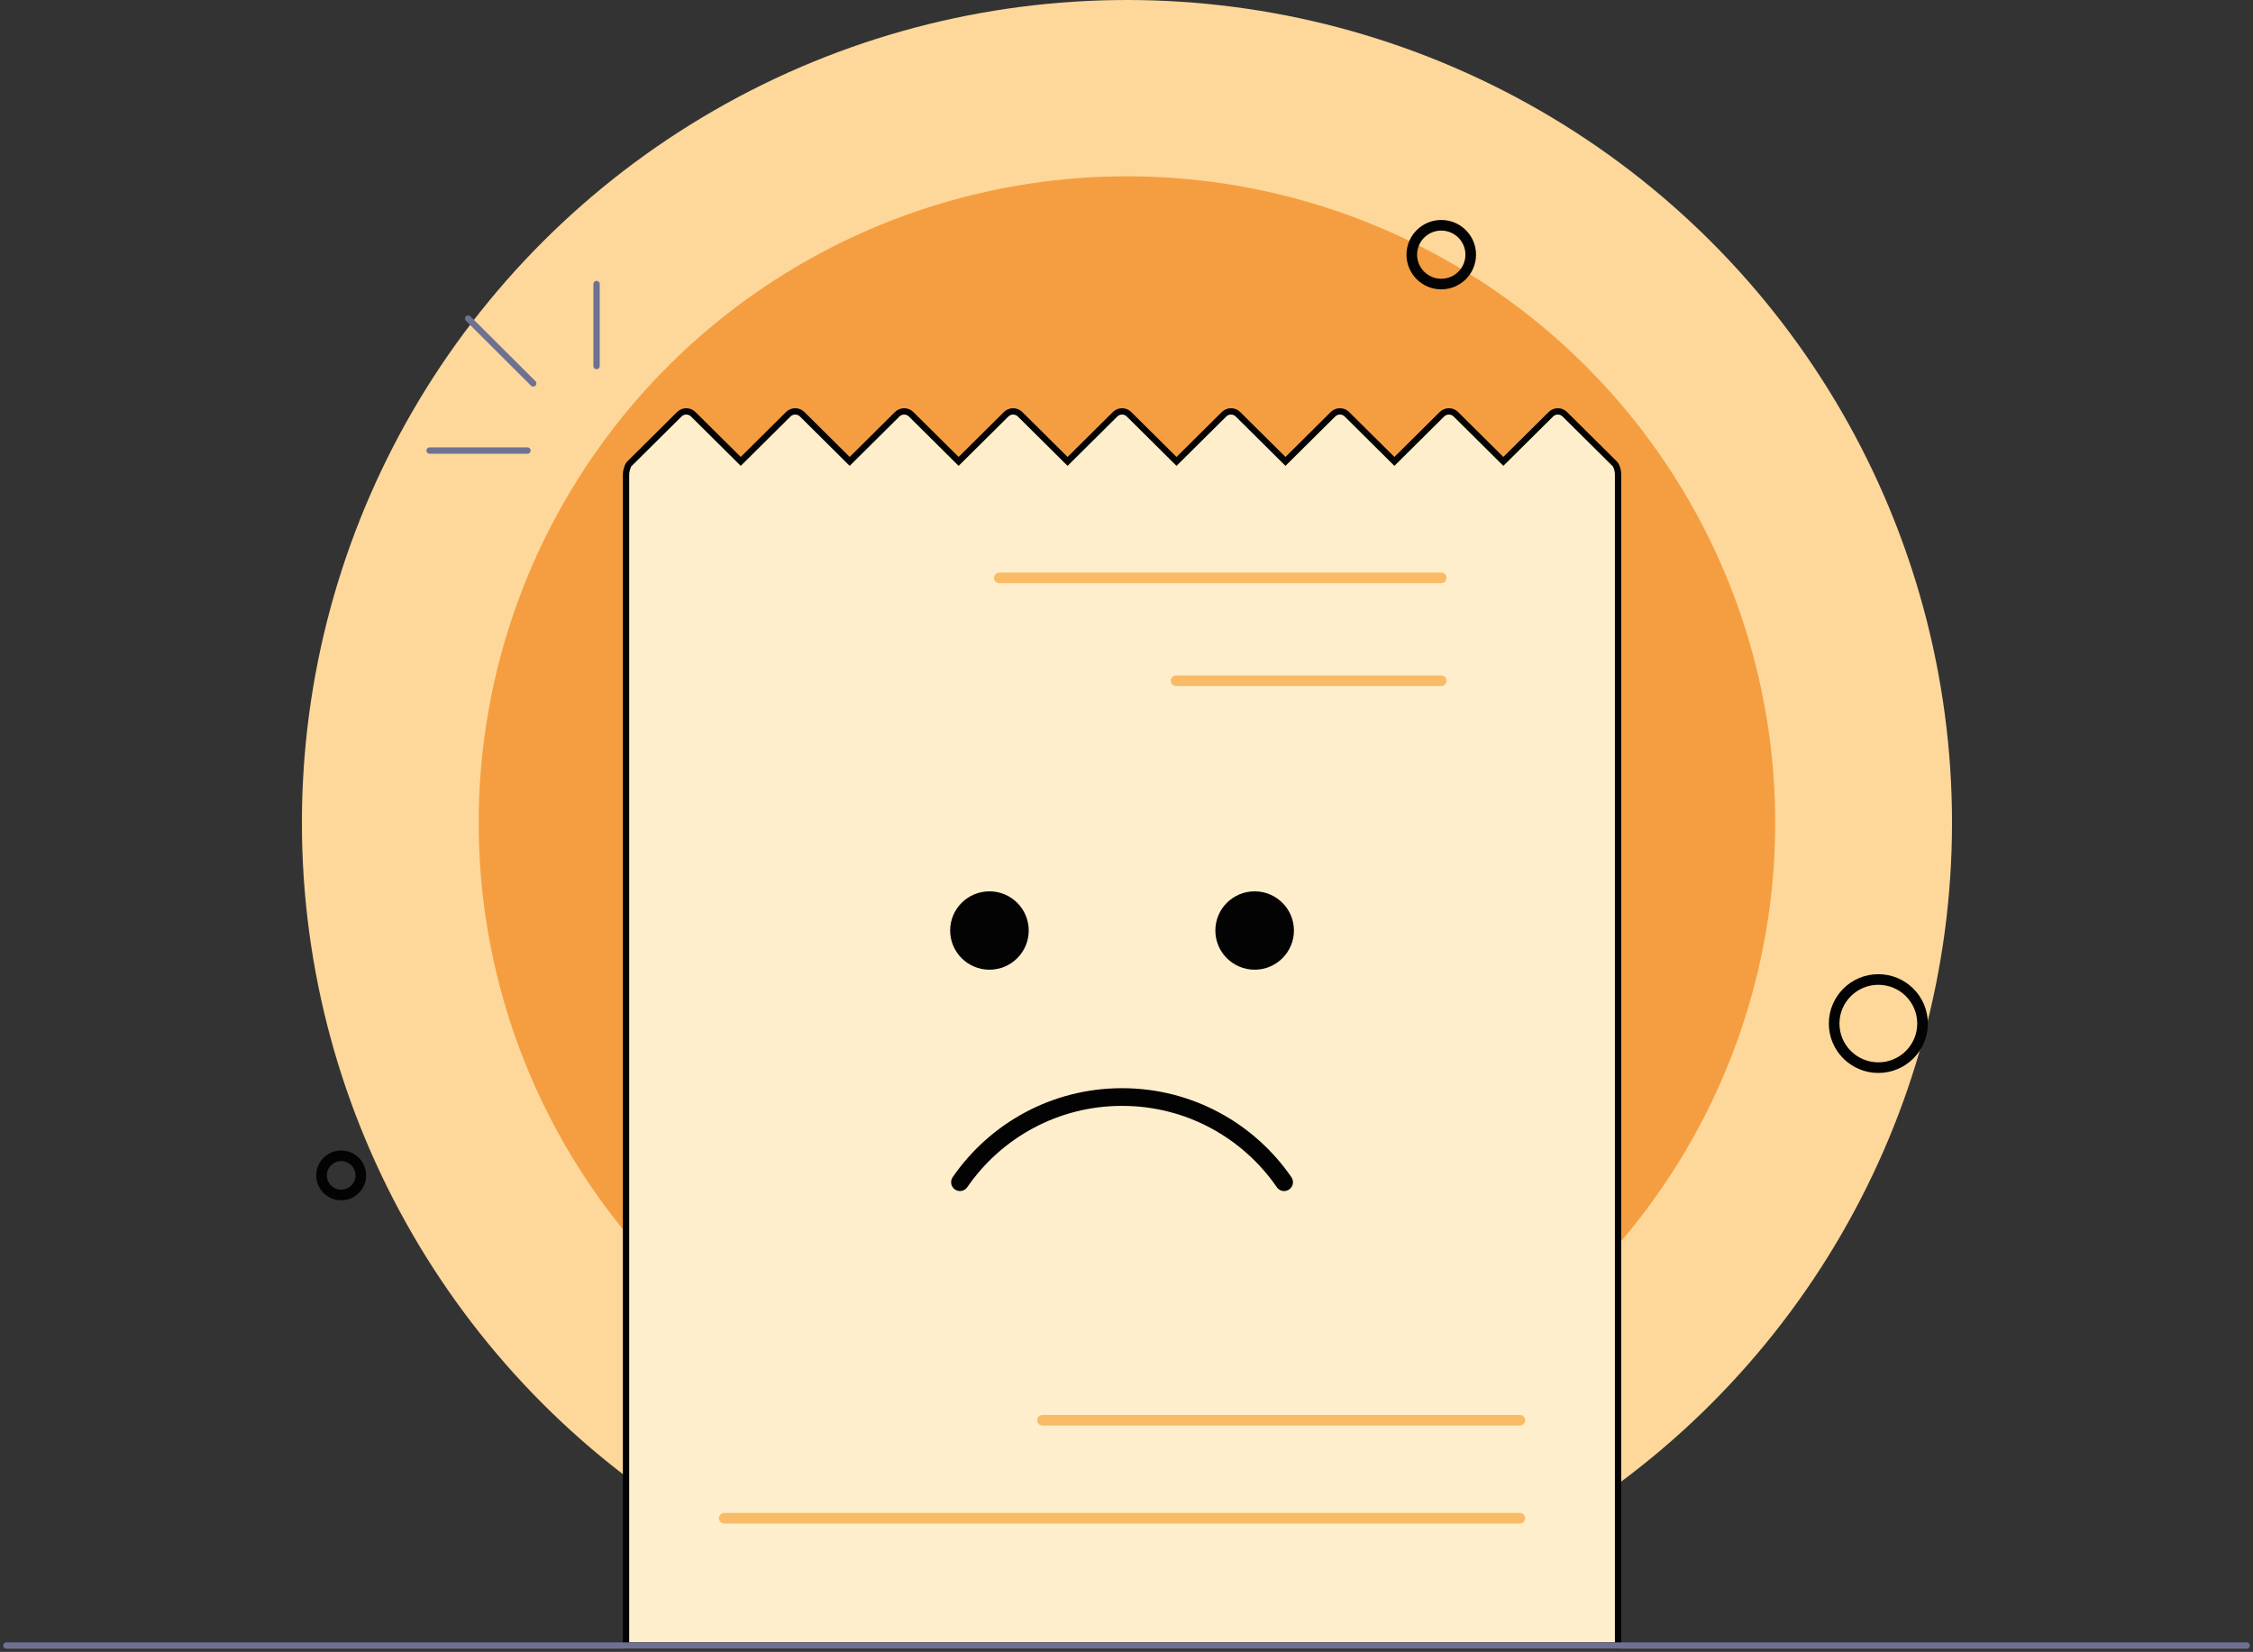 <svg width="356" height="261" viewBox="0 0 356 261" fill="none" xmlns="http://www.w3.org/2000/svg">
<rect x="0" y="0" width="356" height="261" fill="#333333" stroke="none"/>
<ellipse cx="130.368" cy="130" rx="130.368" ry="130" transform="matrix(-1 0 0 1 308.44 0)" fill="#FDD89A"/>
<ellipse cx="102.432" cy="102.143" rx="102.432" ry="102.143" transform="matrix(-1 0 0 1 280.504 27.857)" fill="#F59E41"/>
<path d="M245.058 65.451C245.664 64.85 246.647 64.85 247.253 65.451L255.217 73.353C255.245 73.381 255.287 73.454 255.336 73.547C255.569 73.994 255.672 74.505 255.672 75.009V260H98.919V75.779V75.009C98.919 74.239 99.278 73.451 99.377 73.353L107.341 65.451C107.947 64.85 108.93 64.85 109.536 65.451L117.046 72.902L124.556 65.451C125.162 64.85 126.144 64.85 126.751 65.451L134.26 72.902L141.77 65.451C142.376 64.85 143.359 64.85 143.965 65.451L151.475 72.902L158.985 65.451C159.591 64.85 160.574 64.85 161.18 65.451L168.69 72.902L176.2 65.451C176.806 64.85 177.788 64.85 178.394 65.451L185.904 72.902L193.414 65.451C194.02 64.85 195.003 64.85 195.609 65.451L203.119 72.902L210.629 65.451C211.235 64.85 212.217 64.85 212.824 65.451L220.333 72.902L227.843 65.451C228.449 64.85 229.432 64.85 230.038 65.451L237.548 72.902L245.058 65.451Z" fill="#FEEECC" stroke="#030303"/>
<path fill-rule="evenodd" clip-rule="evenodd" d="M156.344 153.214C152.915 153.214 150.136 150.442 150.136 147.023C150.136 143.605 152.915 140.833 156.344 140.833C159.772 140.833 162.552 143.605 162.552 147.023C162.552 150.442 159.772 153.214 156.344 153.214ZM198.248 153.214C194.819 153.214 192.04 150.442 192.04 147.023C192.04 143.605 194.819 140.833 198.248 140.833C201.676 140.833 204.456 143.605 204.456 147.023C204.456 150.442 201.676 153.214 198.248 153.214Z" fill="#030303"/>
<path d="M151.687 186.788C157.282 178.662 166.664 173.333 177.296 173.333C187.927 173.333 197.309 178.662 202.904 186.788" stroke="#030303" stroke-width="2.795" stroke-linecap="round"/>
<ellipse cx="4.656" cy="4.643" rx="4.656" ry="4.643" transform="matrix(-1 0 0 1 232.392 35.595)" stroke="#030303" stroke-width="1.677"/>
<ellipse cx="3.104" cy="3.095" rx="3.104" ry="3.095" transform="matrix(-1 0 0 1 57.015 182.619)" stroke="#030303" stroke-width="1.677"/>
<path d="M227.736 91.31H157.896M227.736 107.56H185.832" stroke="#FABB67" stroke-width="1.677" stroke-linecap="round"/>
<path d="M240.152 239.881H114.44M240.152 224.405H164.725" stroke="#FABB67" stroke-width="1.677" stroke-linecap="round"/>
<ellipse cx="6.984" cy="6.964" rx="6.984" ry="6.964" transform="matrix(-1 0 0 1 303.784 154.762)" stroke="#030303" stroke-width="1.677"/>
<path d="M355 260H1" stroke="#6E7191" stroke-linecap="round"/>
<path d="M83.346 71.19H67.879M94.263 57.839V44.881" stroke="#6E7191" stroke-linecap="round"/>
<path d="M84.256 60.583L73.968 50.324" stroke="#6E7191" stroke-linecap="round"/>
</svg>